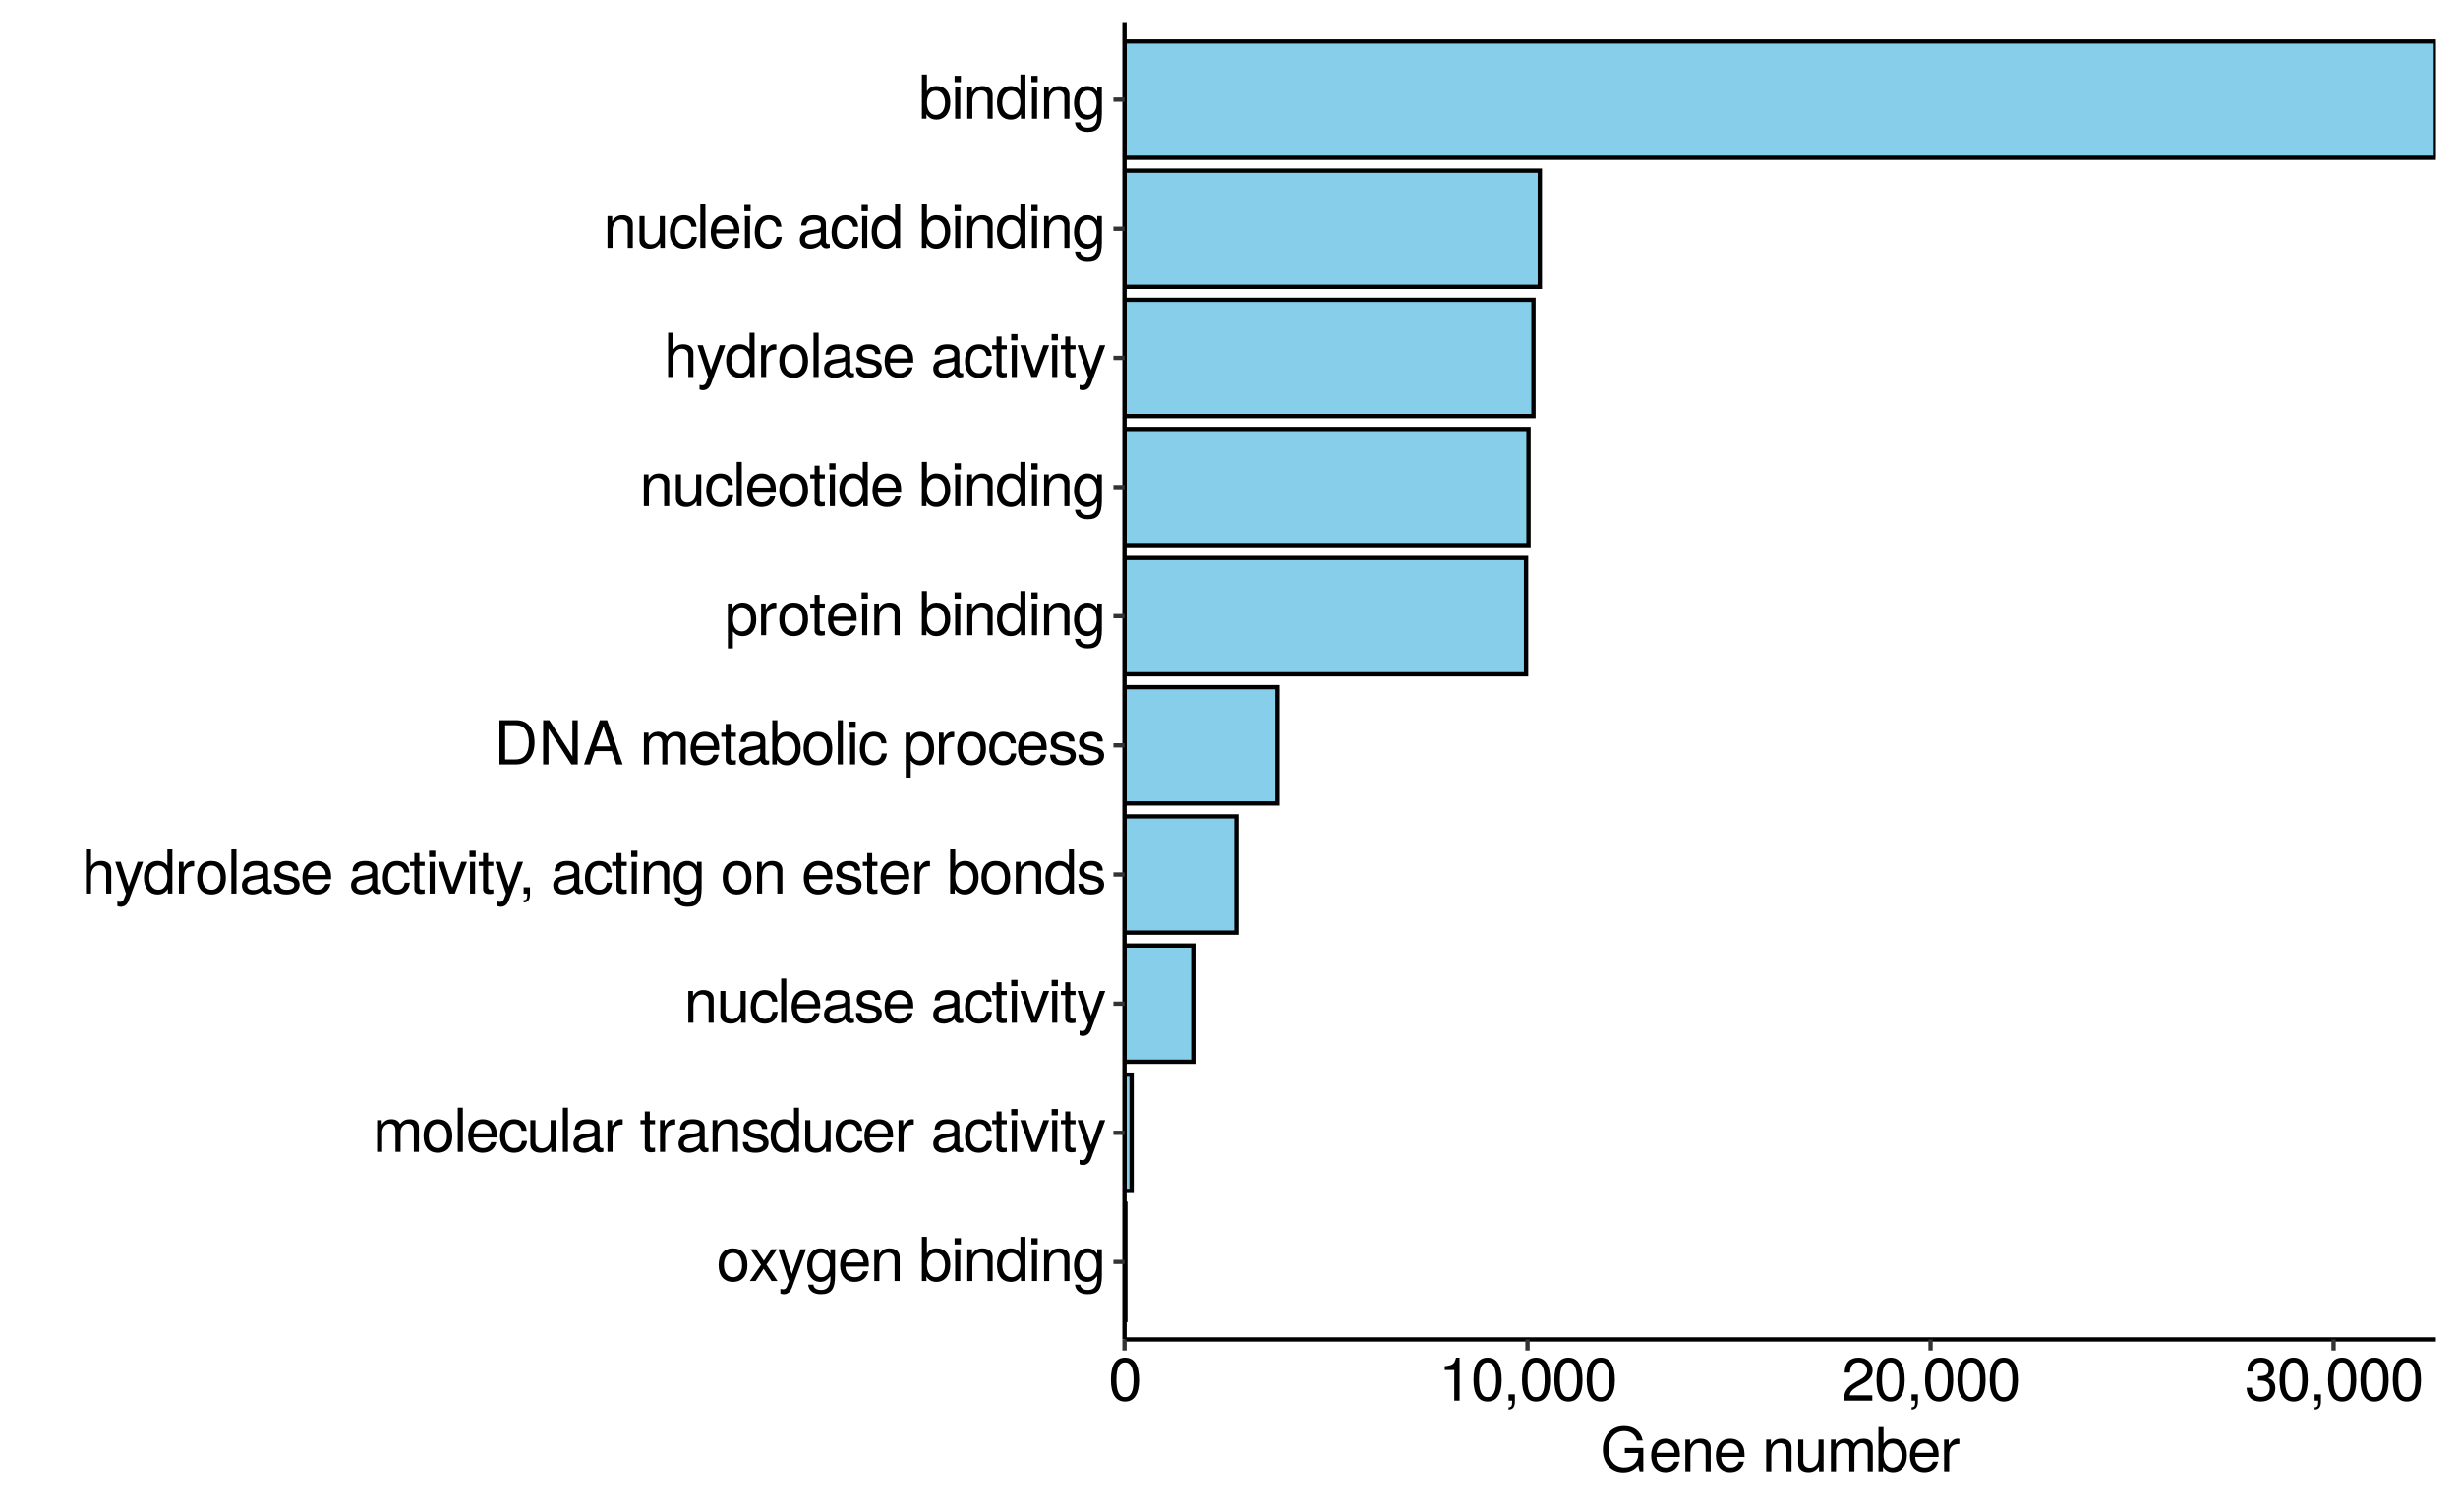 <?xml version="1.0" encoding="UTF-8"?>
<svg xmlns="http://www.w3.org/2000/svg" xmlns:xlink="http://www.w3.org/1999/xlink" width="608pt" height="374pt" viewBox="0 0 608 374" version="1.1">
<defs>
<g>
<symbol overflow="visible" id="glyph0-0">
<path style="stroke:none;" d=""/>
</symbol>
<symbol overflow="visible" id="glyph0-1">
<path style="stroke:none;" d="M 7.656 -3.875 C 7.656 -6.578 6.344 -8.078 4.078 -8.078 C 1.875 -8.078 0.547 -6.562 0.547 -3.938 C 0.547 -1.297 1.859 0.219 4.094 0.219 C 6.297 0.219 7.656 -1.297 7.656 -3.875 Z M 6.344 -3.891 C 6.344 -2.047 5.469 -0.938 4.094 -0.938 C 2.703 -0.938 1.844 -2.031 1.844 -3.938 C 1.844 -5.812 2.703 -6.938 4.094 -6.938 C 5.5 -6.938 6.344 -5.828 6.344 -3.891 Z M 6.344 -3.891 "/>
</symbol>
<symbol overflow="visible" id="glyph0-2">
<path style="stroke:none;" d="M 7.094 0 L 4.375 -4.062 L 7.016 -7.859 L 5.609 -7.859 L 3.719 -5.016 L 1.828 -7.859 L 0.406 -7.859 L 3.031 -4 L 0.25 0 L 1.688 0 L 3.672 -3.016 L 5.641 0 Z M 7.094 0 "/>
</symbol>
<symbol overflow="visible" id="glyph0-3">
<path style="stroke:none;" d="M 7.172 -7.859 L 5.812 -7.859 L 3.641 -1.734 L 1.641 -7.859 L 0.297 -7.859 L 2.953 0.031 L 2.469 1.281 C 2.266 1.828 2.016 2.047 1.469 2.047 C 1.297 2.047 1.078 2.016 0.812 1.953 L 0.812 3.078 C 1.062 3.203 1.312 3.266 1.656 3.266 C 2.531 3.266 3.25 2.781 3.672 1.656 Z M 7.172 -7.859 "/>
</symbol>
<symbol overflow="visible" id="glyph0-4">
<path style="stroke:none;" d="M 7.328 -1.297 L 7.328 -7.859 L 6.188 -7.859 L 6.188 -6.719 C 5.547 -7.656 4.781 -8.078 3.781 -8.078 C 1.781 -8.078 0.438 -6.406 0.438 -3.859 C 0.438 -1.375 1.828 0.219 3.672 0.219 C 4.672 0.219 5.359 -0.188 6.188 -1.188 L 6.188 -0.656 C 6.188 1.422 5.328 2.219 3.875 2.219 C 2.875 2.219 2.109 1.859 1.969 0.906 L 0.688 0.906 C 0.828 2.391 1.984 3.266 3.828 3.266 C 6.281 3.266 7.328 2.172 7.328 -1.297 Z M 6.062 -3.891 C 6.062 -2.016 5.25 -0.938 3.938 -0.938 C 2.562 -0.938 1.734 -2.031 1.734 -3.938 C 1.734 -5.812 2.578 -6.938 3.922 -6.938 C 5.266 -6.938 6.062 -5.797 6.062 -3.891 Z M 6.062 -3.891 "/>
</symbol>
<symbol overflow="visible" id="glyph0-5">
<path style="stroke:none;" d="M 7.688 -3.562 C 7.688 -4.703 7.609 -5.438 7.375 -6.016 C 6.875 -7.312 5.672 -8.078 4.203 -8.078 C 2.016 -8.078 0.594 -6.469 0.594 -3.891 C 0.594 -1.312 1.969 0.219 4.172 0.219 C 5.969 0.219 7.219 -0.797 7.531 -2.391 L 6.266 -2.391 C 5.922 -1.344 5.219 -0.938 4.219 -0.938 C 2.906 -0.938 1.938 -1.766 1.906 -3.562 Z M 6.359 -4.688 C 6.359 -4.688 6.359 -4.625 6.344 -4.594 L 1.938 -4.594 C 2.047 -5.984 2.922 -6.938 4.188 -6.938 C 5.422 -6.938 6.359 -5.906 6.359 -4.688 Z M 6.359 -4.688 "/>
</symbol>
<symbol overflow="visible" id="glyph0-6">
<path style="stroke:none;" d="M 7.312 0 L 7.312 -5.938 C 7.312 -7.25 6.328 -8.078 4.812 -8.078 C 3.641 -8.078 2.891 -7.641 2.203 -6.547 L 2.203 -7.859 L 1.047 -7.859 L 1.047 0 L 2.297 0 L 2.297 -4.328 C 2.297 -5.938 3.172 -6.984 4.438 -6.984 C 5.438 -6.984 6.062 -6.391 6.062 -5.438 L 6.062 0 Z M 7.312 0 "/>
</symbol>
<symbol overflow="visible" id="glyph0-7">
<path style="stroke:none;" d=""/>
</symbol>
<symbol overflow="visible" id="glyph0-8">
<path style="stroke:none;" d="M 7.844 -4.016 C 7.844 -6.562 6.562 -8.078 4.484 -8.078 C 3.406 -8.078 2.641 -7.688 2.062 -6.797 L 2.062 -10.938 L 0.812 -10.938 L 0.812 0 L 1.938 0 L 1.938 -1.125 C 2.531 -0.203 3.328 0.219 4.422 0.219 C 6.5 0.219 7.844 -1.469 7.844 -4.016 Z M 6.547 -3.938 C 6.547 -2.156 5.609 -0.938 4.25 -0.938 C 2.922 -0.938 2.062 -2.141 2.062 -3.938 C 2.062 -5.781 2.922 -6.969 4.25 -6.922 C 5.641 -6.922 6.547 -5.703 6.547 -3.938 Z M 6.547 -3.938 "/>
</symbol>
<symbol overflow="visible" id="glyph0-9">
<path style="stroke:none;" d="M 2.297 0 L 2.297 -7.859 L 1.047 -7.859 L 1.047 0 Z M 2.453 -9.047 L 2.453 -10.609 L 0.906 -10.609 L 0.906 -9.047 Z M 2.453 -9.047 "/>
</symbol>
<symbol overflow="visible" id="glyph0-10">
<path style="stroke:none;" d="M 7.422 0 L 7.422 -10.938 L 6.188 -10.938 L 6.188 -6.875 C 5.656 -7.672 4.812 -8.078 3.766 -8.078 C 1.719 -8.078 0.391 -6.516 0.391 -4 C 0.391 -1.344 1.688 0.219 3.812 0.219 C 4.891 0.219 5.641 -0.188 6.312 -1.156 L 6.312 0 Z M 6.188 -3.906 C 6.188 -2.078 5.312 -0.938 3.984 -0.938 C 2.609 -0.938 1.688 -2.094 1.688 -3.938 C 1.688 -5.766 2.609 -6.922 3.969 -6.922 C 5.328 -6.922 6.188 -5.719 6.188 -3.906 Z M 6.188 -3.906 "/>
</symbol>
<symbol overflow="visible" id="glyph0-11">
<path style="stroke:none;" d="M 11.406 0 L 11.406 -5.891 C 11.406 -7.312 10.625 -8.078 9.156 -8.078 C 8.094 -8.078 7.469 -7.766 6.734 -6.891 C 6.266 -7.719 5.641 -8.078 4.625 -8.078 C 3.562 -8.078 2.875 -7.688 2.203 -6.75 L 2.203 -7.859 L 1.062 -7.859 L 1.062 0 L 2.312 0 L 2.312 -4.938 C 2.312 -6.078 3.141 -6.984 4.156 -6.984 C 5.078 -6.984 5.609 -6.422 5.609 -5.422 L 5.609 0 L 6.859 0 L 6.859 -4.938 C 6.859 -6.078 7.688 -6.984 8.719 -6.984 C 9.625 -6.984 10.156 -6.406 10.156 -5.422 L 10.156 0 Z M 11.406 0 "/>
</symbol>
<symbol overflow="visible" id="glyph0-12">
<path style="stroke:none;" d="M 2.266 0 L 2.266 -10.938 L 1.016 -10.938 L 1.016 0 Z M 2.266 0 "/>
</symbol>
<symbol overflow="visible" id="glyph0-13">
<path style="stroke:none;" d="M 7.156 -2.703 L 5.891 -2.703 C 5.688 -1.438 5.047 -0.938 3.969 -0.938 C 2.594 -0.938 1.766 -2 1.766 -3.859 C 1.766 -5.812 2.578 -6.938 3.938 -6.938 C 5 -6.938 5.656 -6.312 5.812 -5.219 L 7.062 -5.219 C 6.922 -7.141 5.719 -8.078 3.953 -8.078 C 1.844 -8.078 0.469 -6.469 0.469 -3.859 C 0.469 -1.312 1.812 0.219 3.938 0.219 C 5.812 0.219 7 -0.906 7.156 -2.703 Z M 7.156 -2.703 "/>
</symbol>
<symbol overflow="visible" id="glyph0-14">
<path style="stroke:none;" d="M 7.234 0 L 7.234 -7.859 L 5.984 -7.859 L 5.984 -3.531 C 5.984 -1.922 5.141 -0.875 3.844 -0.875 C 2.844 -0.875 2.219 -1.469 2.219 -2.422 L 2.219 -7.859 L 0.969 -7.859 L 0.969 -1.922 C 0.969 -0.609 1.953 0.219 3.484 0.219 C 4.641 0.219 5.375 -0.188 6.109 -1.219 L 6.109 0 Z M 7.234 0 "/>
</symbol>
<symbol overflow="visible" id="glyph0-15">
<path style="stroke:none;" d="M 8.031 -0.031 L 8.031 -0.969 C 7.891 -0.938 7.828 -0.938 7.75 -0.938 C 7.312 -0.938 7.078 -1.172 7.078 -1.562 L 7.078 -5.938 C 7.078 -7.328 6.062 -8.078 4.125 -8.078 C 2.219 -8.078 1.047 -7.344 0.969 -5.531 L 2.234 -5.531 C 2.344 -6.5 2.906 -6.938 4.078 -6.938 C 5.203 -6.938 5.828 -6.516 5.828 -5.766 L 5.828 -5.438 C 5.828 -4.906 5.516 -4.688 4.531 -4.562 C 2.766 -4.328 2.484 -4.281 2.016 -4.078 C 1.094 -3.703 0.625 -3 0.625 -2.047 C 0.625 -0.609 1.625 0.219 3.203 0.219 C 4.219 0.219 5.188 -0.188 5.875 -0.938 C 6.016 -0.328 6.562 0.109 7.172 0.109 C 7.422 0.109 7.625 0.078 8.031 -0.031 Z M 5.828 -2.719 C 5.828 -1.594 4.688 -0.875 3.484 -0.875 C 2.5 -0.875 1.938 -1.219 1.938 -2.062 C 1.938 -2.891 2.484 -3.25 3.828 -3.453 C 5.141 -3.625 5.422 -3.688 5.828 -3.891 Z M 5.828 -2.719 "/>
</symbol>
<symbol overflow="visible" id="glyph0-16">
<path style="stroke:none;" d="M 4.812 -6.766 L 4.812 -8.047 C 4.609 -8.062 4.5 -8.078 4.328 -8.078 C 3.531 -8.078 2.906 -7.609 2.188 -6.438 L 2.188 -7.859 L 1.047 -7.859 L 1.047 0 L 2.297 0 L 2.297 -4.078 C 2.297 -5.844 2.875 -6.734 4.812 -6.766 Z M 4.812 -6.766 "/>
</symbol>
<symbol overflow="visible" id="glyph0-17">
<path style="stroke:none;" d="M 3.812 0 L 3.812 -1.047 C 3.641 -1 3.453 -0.984 3.203 -0.984 C 2.672 -0.984 2.516 -1.141 2.516 -1.688 L 2.516 -6.844 L 3.812 -6.844 L 3.812 -7.859 L 2.516 -7.859 L 2.516 -10.016 L 1.281 -10.016 L 1.281 -7.859 L 0.203 -7.859 L 0.203 -6.844 L 1.281 -6.844 L 1.281 -1.141 C 1.281 -0.344 1.812 0.109 2.797 0.109 C 3.094 0.109 3.391 0.078 3.812 0 Z M 3.812 0 "/>
</symbol>
<symbol overflow="visible" id="glyph0-18">
<path style="stroke:none;" d="M 6.891 -2.203 C 6.891 -3.375 6.219 -3.953 4.672 -4.328 L 3.469 -4.625 C 2.438 -4.859 2.016 -5.188 2.016 -5.75 C 2.016 -6.469 2.656 -6.938 3.672 -6.938 C 4.688 -6.938 5.219 -6.5 5.25 -5.672 L 6.562 -5.672 C 6.562 -7.219 5.531 -8.078 3.719 -8.078 C 1.891 -8.078 0.703 -7.141 0.703 -5.688 C 0.703 -4.453 1.328 -3.875 3.188 -3.422 L 4.359 -3.141 C 5.234 -2.922 5.578 -2.672 5.578 -2.094 C 5.578 -1.359 4.844 -0.938 3.75 -0.938 C 2.625 -0.938 2 -1.203 1.828 -2.406 L 0.516 -2.406 C 0.562 -0.578 1.594 0.219 3.641 0.219 C 5.625 0.219 6.891 -0.688 6.891 -2.203 Z M 6.891 -2.203 "/>
</symbol>
<symbol overflow="visible" id="glyph0-19">
<path style="stroke:none;" d="M 7.297 -7.859 L 5.875 -7.859 L 3.656 -1.484 L 1.562 -7.859 L 0.156 -7.859 L 2.906 0 L 4.281 0 Z M 7.297 -7.859 "/>
</symbol>
<symbol overflow="visible" id="glyph0-20">
<path style="stroke:none;" d="M 7.297 0 L 7.297 -5.938 C 7.297 -7.266 6.344 -8.078 4.812 -8.078 C 3.703 -8.078 3.031 -7.734 2.297 -6.781 L 2.297 -10.938 L 1.047 -10.938 L 1.047 0 L 2.297 0 L 2.297 -4.328 C 2.297 -5.938 3.141 -6.984 4.422 -6.984 C 5.312 -6.984 6.047 -6.484 6.047 -5.438 L 6.047 0 Z M 7.297 0 "/>
</symbol>
<symbol overflow="visible" id="glyph0-21">
<path style="stroke:none;" d="M 2.875 0.234 L 2.875 -1.562 L 1.312 -1.562 L 1.312 0 L 2.203 0 L 2.203 0.266 C 2.203 1.312 2.016 1.609 1.312 1.641 L 1.312 2.203 C 2.359 2.203 2.875 1.531 2.875 0.234 Z M 2.875 0.234 "/>
</symbol>
<symbol overflow="visible" id="glyph0-22">
<path style="stroke:none;" d="M 10 -5.469 C 10 -8.859 8.328 -10.938 5.547 -10.938 L 1.328 -10.938 L 1.328 0 L 5.547 0 C 8.312 0 10 -2.062 10 -5.469 Z M 8.609 -5.453 C 8.609 -2.703 7.469 -1.234 5.312 -1.234 L 2.734 -1.234 L 2.734 -9.703 L 5.312 -9.703 C 7.469 -9.703 8.609 -8.25 8.609 -5.453 Z M 8.609 -5.453 "/>
</symbol>
<symbol overflow="visible" id="glyph0-23">
<path style="stroke:none;" d="M 9.688 0 L 9.688 -10.938 L 8.375 -10.938 L 8.375 -2 L 2.656 -10.938 L 1.141 -10.938 L 1.141 0 L 2.453 0 L 2.453 -8.859 L 8.109 0 Z M 9.688 0 "/>
</symbol>
<symbol overflow="visible" id="glyph0-24">
<path style="stroke:none;" d="M 9.797 0 L 5.953 -10.938 L 4.156 -10.938 L 0.25 0 L 1.734 0 L 2.891 -3.281 L 7.109 -3.281 L 8.234 0 Z M 6.719 -4.453 L 3.234 -4.453 L 5.047 -9.438 Z M 6.719 -4.453 "/>
</symbol>
<symbol overflow="visible" id="glyph0-25">
<path style="stroke:none;" d="M 7.844 -3.859 C 7.844 -6.5 6.562 -8.078 4.469 -8.078 C 3.406 -8.078 2.547 -7.609 1.969 -6.672 L 1.969 -7.859 L 0.828 -7.859 L 0.828 3.266 L 2.062 3.266 L 2.062 -0.938 C 2.734 -0.141 3.469 0.219 4.484 0.219 C 6.516 0.219 7.844 -1.344 7.844 -3.859 Z M 6.547 -3.891 C 6.547 -2.094 5.625 -0.938 4.266 -0.938 C 2.938 -0.938 2.062 -2.031 2.062 -3.875 C 2.062 -5.719 2.938 -6.922 4.266 -6.922 C 5.641 -6.922 6.547 -5.766 6.547 -3.891 Z M 6.547 -3.891 "/>
</symbol>
<symbol overflow="visible" id="glyph0-26">
<path style="stroke:none;" d="M 7.609 -5.109 C 7.609 -8.812 6.438 -10.641 4.125 -10.641 C 1.828 -10.641 0.641 -8.781 0.641 -5.203 C 0.641 -1.625 1.844 0.219 4.125 0.219 C 6.375 0.219 7.609 -1.625 7.609 -5.109 Z M 6.25 -5.234 C 6.25 -2.219 5.562 -0.875 4.094 -0.875 C 2.703 -0.875 2 -2.281 2 -5.188 C 2 -8.094 2.703 -9.469 4.125 -9.469 C 5.547 -9.469 6.25 -8.078 6.25 -5.234 Z M 6.25 -5.234 "/>
</symbol>
<symbol overflow="visible" id="glyph0-27">
<path style="stroke:none;" d="M 5.203 0 L 5.203 -10.641 L 4.328 -10.641 C 3.875 -9 3.562 -8.781 1.531 -8.516 L 1.531 -7.578 L 3.891 -7.578 L 3.891 0 Z M 5.203 0 "/>
</symbol>
<symbol overflow="visible" id="glyph0-28">
<path style="stroke:none;" d="M 7.672 -7.516 C 7.672 -9.312 6.266 -10.641 4.266 -10.641 C 2.078 -10.641 0.828 -9.531 0.75 -6.938 L 2.062 -6.938 C 2.172 -8.734 2.906 -9.484 4.219 -9.484 C 5.422 -9.484 6.312 -8.625 6.312 -7.484 C 6.312 -6.641 5.812 -5.922 4.875 -5.391 L 3.5 -4.609 C 1.281 -3.344 0.625 -2.344 0.516 0 L 7.594 0 L 7.594 -1.312 L 2 -1.312 C 2.125 -2.172 2.609 -2.734 3.922 -3.5 L 5.422 -4.312 C 6.906 -5.094 7.672 -6.203 7.672 -7.516 Z M 7.672 -7.516 "/>
</symbol>
<symbol overflow="visible" id="glyph0-29">
<path style="stroke:none;" d="M 7.594 -3.094 C 7.594 -4.375 7.062 -5.125 5.797 -5.562 C 6.781 -5.953 7.281 -6.641 7.281 -7.703 C 7.281 -9.547 6.062 -10.641 4.031 -10.641 C 1.891 -10.641 0.75 -9.469 0.703 -7.203 L 2.031 -7.203 C 2.062 -8.781 2.703 -9.484 4.047 -9.484 C 5.219 -9.484 5.922 -8.797 5.922 -7.672 C 5.922 -6.531 5.438 -6.062 3.312 -6.062 L 3.312 -4.953 L 4.031 -4.953 C 5.484 -4.953 6.234 -4.266 6.234 -3.078 C 6.234 -1.734 5.422 -0.938 4.031 -0.938 C 2.594 -0.938 1.891 -1.672 1.797 -3.203 L 0.484 -3.203 C 0.641 -0.844 1.812 0.219 3.984 0.219 C 6.188 0.219 7.594 -1.078 7.594 -3.094 Z M 7.594 -3.094 "/>
</symbol>
<symbol overflow="visible" id="glyph0-30">
<path style="stroke:none;" d="M 10.641 0 L 10.641 -5.781 L 6.078 -5.781 L 6.078 -4.547 L 9.406 -4.547 L 9.406 -4.25 C 9.406 -2.297 7.969 -0.953 5.969 -0.953 C 3.5 -0.953 2.062 -2.766 2.062 -5.438 C 2.062 -8.109 3.578 -9.969 5.891 -9.969 C 7.562 -9.969 8.766 -9.031 9.062 -7.625 L 10.484 -7.625 C 10.094 -9.844 8.422 -11.203 5.906 -11.203 C 2.562 -11.203 0.656 -8.625 0.656 -5.359 C 0.656 -2 2.719 0.266 5.672 0.266 C 7.156 0.266 8.344 -0.25 9.406 -1.438 L 9.75 0 Z M 10.641 0 "/>
</symbol>
</g>
<clipPath id="clip1">
  <path d="M 278.152 42 L 381 42 L 381 71 L 278.152 71 Z M 278.152 42 "/>
</clipPath>
<clipPath id="clip2">
  <path d="M 278.152 41 L 382 41 L 382 72 L 278.152 72 Z M 278.152 41 "/>
</clipPath>
<clipPath id="clip3">
  <path d="M 278.152 170 L 316 170 L 316 199 L 278.152 199 Z M 278.152 170 "/>
</clipPath>
<clipPath id="clip4">
  <path d="M 278.152 169 L 317 169 L 317 200 L 278.152 200 Z M 278.152 169 "/>
</clipPath>
<clipPath id="clip5">
  <path d="M 278.152 74 L 380 74 L 380 103 L 278.152 103 Z M 278.152 74 "/>
</clipPath>
<clipPath id="clip6">
  <path d="M 278.152 73 L 381 73 L 381 104 L 278.152 104 Z M 278.152 73 "/>
</clipPath>
<clipPath id="clip7">
  <path d="M 278.152 233 L 296 233 L 296 263 L 278.152 263 Z M 278.152 233 "/>
</clipPath>
<clipPath id="clip8">
  <path d="M 278.152 233 L 296 233 L 296 264 L 278.152 264 Z M 278.152 233 "/>
</clipPath>
<clipPath id="clip9">
  <path d="M 278.152 106 L 379 106 L 379 135 L 278.152 135 Z M 278.152 106 "/>
</clipPath>
<clipPath id="clip10">
  <path d="M 278.152 105 L 379 105 L 379 136 L 278.152 136 Z M 278.152 105 "/>
</clipPath>
<clipPath id="clip11">
  <path d="M 278.152 10 L 602.523 10 L 602.523 40 L 278.152 40 Z M 278.152 10 "/>
</clipPath>
<clipPath id="clip12">
  <path d="M 278.152 9 L 602.523 9 L 602.523 40 L 278.152 40 Z M 278.152 9 "/>
</clipPath>
<clipPath id="clip13">
  <path d="M 278.152 138 L 378 138 L 378 167 L 278.152 167 Z M 278.152 138 "/>
</clipPath>
<clipPath id="clip14">
  <path d="M 278.152 137 L 379 137 L 379 168 L 278.152 168 Z M 278.152 137 "/>
</clipPath>
<clipPath id="clip15">
  <path d="M 278.152 201 L 306 201 L 306 231 L 278.152 231 Z M 278.152 201 "/>
</clipPath>
<clipPath id="clip16">
  <path d="M 278.152 201 L 307 201 L 307 232 L 278.152 232 Z M 278.152 201 "/>
</clipPath>
<clipPath id="clip17">
  <path d="M 278.152 297 L 279 297 L 279 327 L 278.152 327 Z M 278.152 297 "/>
</clipPath>
<clipPath id="clip18">
  <path d="M 278.152 297 L 280 297 L 280 328 L 278.152 328 Z M 278.152 297 "/>
</clipPath>
<clipPath id="clip19">
  <path d="M 278.152 265 L 280 265 L 280 295 L 278.152 295 Z M 278.152 265 "/>
</clipPath>
<clipPath id="clip20">
  <path d="M 278.152 265 L 281 265 L 281 296 L 278.152 296 Z M 278.152 265 "/>
</clipPath>
</defs>
<g id="surface369">
<rect x="0" y="0" width="608" height="374" style="fill:rgb(100%,100%,100%);fill-opacity:1;stroke:none;"/>
<rect x="0" y="0" width="608" height="374" style="fill:rgb(100%,100%,100%);fill-opacity:1;stroke:none;"/>
<path style="fill:none;stroke-width:1.067;stroke-linecap:round;stroke-linejoin:round;stroke:rgb(100%,100%,100%);stroke-opacity:1;stroke-miterlimit:10;" d="M 0 374 L 608 374 L 608 0 L 0 0 Z M 0 374 "/>
<g clip-path="url(#clip1)" clip-rule="nonzero">
<path style=" stroke:none;fill-rule:nonzero;fill:rgb(52.941%,80.784%,92.157%);fill-opacity:1;" d="M 278.152 70.973 L 380.891 70.973 L 380.891 42.219 L 278.152 42.219 Z M 278.152 70.973 "/>
</g>
<g clip-path="url(#clip2)" clip-rule="nonzero">
<path style="fill:none;stroke-width:1.067;stroke-linecap:square;stroke-linejoin:miter;stroke:rgb(0%,0%,0%);stroke-opacity:1;stroke-miterlimit:10;" d="M 278.152 70.973 L 380.891 70.973 L 380.891 42.219 L 278.152 42.219 Z M 278.152 70.973 "/>
</g>
<g clip-path="url(#clip3)" clip-rule="nonzero">
<path style=" stroke:none;fill-rule:nonzero;fill:rgb(52.941%,80.784%,92.157%);fill-opacity:1;" d="M 278.152 198.766 L 315.996 198.766 L 315.996 170.012 L 278.152 170.012 Z M 278.152 198.766 "/>
</g>
<g clip-path="url(#clip4)" clip-rule="nonzero">
<path style="fill:none;stroke-width:1.067;stroke-linecap:square;stroke-linejoin:miter;stroke:rgb(0%,0%,0%);stroke-opacity:1;stroke-miterlimit:10;" d="M 278.152 198.766 L 315.996 198.766 L 315.996 170.012 L 278.152 170.012 Z M 278.152 198.766 "/>
</g>
<g clip-path="url(#clip5)" clip-rule="nonzero">
<path style=" stroke:none;fill-rule:nonzero;fill:rgb(52.941%,80.784%,92.157%);fill-opacity:1;" d="M 278.152 102.922 L 379.316 102.922 L 379.316 74.168 L 278.152 74.168 Z M 278.152 102.922 "/>
</g>
<g clip-path="url(#clip6)" clip-rule="nonzero">
<path style="fill:none;stroke-width:1.067;stroke-linecap:square;stroke-linejoin:miter;stroke:rgb(0%,0%,0%);stroke-opacity:1;stroke-miterlimit:10;" d="M 278.152 102.922 L 379.316 102.922 L 379.316 74.168 L 278.152 74.168 Z M 278.152 102.922 "/>
</g>
<g clip-path="url(#clip7)" clip-rule="nonzero">
<path style=" stroke:none;fill-rule:nonzero;fill:rgb(52.941%,80.784%,92.157%);fill-opacity:1;" d="M 278.152 262.66 L 295.188 262.66 L 295.188 233.906 L 278.152 233.906 Z M 278.152 262.66 "/>
</g>
<g clip-path="url(#clip8)" clip-rule="nonzero">
<path style="fill:none;stroke-width:1.067;stroke-linecap:square;stroke-linejoin:miter;stroke:rgb(0%,0%,0%);stroke-opacity:1;stroke-miterlimit:10;" d="M 278.152 262.66 L 295.188 262.66 L 295.188 233.906 L 278.152 233.906 Z M 278.152 262.66 "/>
</g>
<g clip-path="url(#clip9)" clip-rule="nonzero">
<path style=" stroke:none;fill-rule:nonzero;fill:rgb(52.941%,80.784%,92.157%);fill-opacity:1;" d="M 278.152 134.867 L 378.09 134.867 L 378.09 106.113 L 278.152 106.113 Z M 278.152 134.867 "/>
</g>
<g clip-path="url(#clip10)" clip-rule="nonzero">
<path style="fill:none;stroke-width:1.067;stroke-linecap:square;stroke-linejoin:miter;stroke:rgb(0%,0%,0%);stroke-opacity:1;stroke-miterlimit:10;" d="M 278.152 134.867 L 378.09 134.867 L 378.09 106.113 L 278.152 106.113 Z M 278.152 134.867 "/>
</g>
<g clip-path="url(#clip11)" clip-rule="nonzero">
<path style=" stroke:none;fill-rule:nonzero;fill:rgb(52.941%,80.784%,92.157%);fill-opacity:1;" d="M 278.152 39.023 L 602.523 39.023 L 602.523 10.27 L 278.152 10.27 Z M 278.152 39.023 "/>
</g>
<g clip-path="url(#clip12)" clip-rule="nonzero">
<path style="fill:none;stroke-width:1.067;stroke-linecap:square;stroke-linejoin:miter;stroke:rgb(0%,0%,0%);stroke-opacity:1;stroke-miterlimit:10;" d="M 278.152 39.023 L 602.523 39.023 L 602.523 10.27 L 278.152 10.27 Z M 278.152 39.023 "/>
</g>
<g clip-path="url(#clip13)" clip-rule="nonzero">
<path style=" stroke:none;fill-rule:nonzero;fill:rgb(52.941%,80.784%,92.157%);fill-opacity:1;" d="M 278.152 166.816 L 377.484 166.816 L 377.484 138.062 L 278.152 138.062 Z M 278.152 166.816 "/>
</g>
<g clip-path="url(#clip14)" clip-rule="nonzero">
<path style="fill:none;stroke-width:1.067;stroke-linecap:square;stroke-linejoin:miter;stroke:rgb(0%,0%,0%);stroke-opacity:1;stroke-miterlimit:10;" d="M 278.152 166.816 L 377.484 166.816 L 377.484 138.062 L 278.152 138.062 Z M 278.152 166.816 "/>
</g>
<g clip-path="url(#clip15)" clip-rule="nonzero">
<path style=" stroke:none;fill-rule:nonzero;fill:rgb(52.941%,80.784%,92.157%);fill-opacity:1;" d="M 278.152 230.715 L 305.848 230.715 L 305.848 201.961 L 278.152 201.961 Z M 278.152 230.715 "/>
</g>
<g clip-path="url(#clip16)" clip-rule="nonzero">
<path style="fill:none;stroke-width:1.067;stroke-linecap:square;stroke-linejoin:miter;stroke:rgb(0%,0%,0%);stroke-opacity:1;stroke-miterlimit:10;" d="M 278.152 230.715 L 305.848 230.715 L 305.848 201.961 L 278.152 201.961 Z M 278.152 230.715 "/>
</g>
<g clip-path="url(#clip17)" clip-rule="nonzero">
<path style=" stroke:none;fill-rule:nonzero;fill:rgb(52.941%,80.784%,92.157%);fill-opacity:1;" d="M 278.152 326.559 L 278.363 326.559 L 278.363 297.805 L 278.152 297.805 Z M 278.152 326.559 "/>
</g>
<g clip-path="url(#clip18)" clip-rule="nonzero">
<path style="fill:none;stroke-width:1.067;stroke-linecap:square;stroke-linejoin:miter;stroke:rgb(0%,0%,0%);stroke-opacity:1;stroke-miterlimit:10;" d="M 278.152 326.559 L 278.363 326.559 L 278.363 297.805 L 278.152 297.805 Z M 278.152 326.559 "/>
</g>
<g clip-path="url(#clip19)" clip-rule="nonzero">
<path style=" stroke:none;fill-rule:nonzero;fill:rgb(52.941%,80.784%,92.157%);fill-opacity:1;" d="M 278.152 294.609 L 279.906 294.609 L 279.906 265.855 L 278.152 265.855 Z M 278.152 294.609 "/>
</g>
<g clip-path="url(#clip20)" clip-rule="nonzero">
<path style="fill:none;stroke-width:1.067;stroke-linecap:square;stroke-linejoin:miter;stroke:rgb(0%,0%,0%);stroke-opacity:1;stroke-miterlimit:10;" d="M 278.152 294.609 L 279.906 294.609 L 279.906 265.855 L 278.152 265.855 Z M 278.152 294.609 "/>
</g>
<path style="fill:none;stroke-width:1.067;stroke-linecap:butt;stroke-linejoin:round;stroke:rgb(0%,0%,0%);stroke-opacity:1;stroke-miterlimit:10;" d="M 278.152 331.348 L 278.152 5.48 "/>
<g style="fill:rgb(0%,0%,0%);fill-opacity:1;">
  <use xlink:href="#glyph0-1" x="177.219" y="316.899"/>
  <use xlink:href="#glyph0-2" x="185.219" y="316.899"/>
  <use xlink:href="#glyph0-3" x="192.219" y="316.899"/>
  <use xlink:href="#glyph0-4" x="199.219" y="316.899"/>
  <use xlink:href="#glyph0-5" x="207.219" y="316.899"/>
  <use xlink:href="#glyph0-6" x="215.219" y="316.899"/>
  <use xlink:href="#glyph0-7" x="223.219" y="316.899"/>
  <use xlink:href="#glyph0-8" x="227.219" y="316.899"/>
  <use xlink:href="#glyph0-9" x="235.219" y="316.899"/>
  <use xlink:href="#glyph0-6" x="238.219" y="316.899"/>
  <use xlink:href="#glyph0-10" x="246.219" y="316.899"/>
  <use xlink:href="#glyph0-9" x="254.219" y="316.899"/>
  <use xlink:href="#glyph0-6" x="257.219" y="316.899"/>
  <use xlink:href="#glyph0-4" x="265.219" y="316.899"/>
</g>
<g style="fill:rgb(0%,0%,0%);fill-opacity:1;">
  <use xlink:href="#glyph0-11" x="92.219" y="284.954"/>
  <use xlink:href="#glyph0-1" x="104.219" y="284.954"/>
  <use xlink:href="#glyph0-12" x="112.219" y="284.954"/>
  <use xlink:href="#glyph0-5" x="115.219" y="284.954"/>
  <use xlink:href="#glyph0-13" x="123.219" y="284.954"/>
  <use xlink:href="#glyph0-14" x="130.219" y="284.954"/>
  <use xlink:href="#glyph0-12" x="138.219" y="284.954"/>
  <use xlink:href="#glyph0-15" x="141.219" y="284.954"/>
  <use xlink:href="#glyph0-16" x="149.219" y="284.954"/>
  <use xlink:href="#glyph0-7" x="154.219" y="284.954"/>
  <use xlink:href="#glyph0-17" x="158.219" y="284.954"/>
  <use xlink:href="#glyph0-16" x="162.219" y="284.954"/>
  <use xlink:href="#glyph0-15" x="167.219" y="284.954"/>
  <use xlink:href="#glyph0-6" x="175.219" y="284.954"/>
  <use xlink:href="#glyph0-18" x="183.219" y="284.954"/>
  <use xlink:href="#glyph0-10" x="190.219" y="284.954"/>
  <use xlink:href="#glyph0-14" x="198.219" y="284.954"/>
  <use xlink:href="#glyph0-13" x="206.219" y="284.954"/>
  <use xlink:href="#glyph0-5" x="213.219" y="284.954"/>
  <use xlink:href="#glyph0-16" x="221.219" y="284.954"/>
  <use xlink:href="#glyph0-7" x="226.219" y="284.954"/>
  <use xlink:href="#glyph0-15" x="230.219" y="284.954"/>
  <use xlink:href="#glyph0-13" x="238.219" y="284.954"/>
  <use xlink:href="#glyph0-17" x="245.219" y="284.954"/>
  <use xlink:href="#glyph0-9" x="249.219" y="284.954"/>
  <use xlink:href="#glyph0-19" x="252.219" y="284.954"/>
  <use xlink:href="#glyph0-9" x="259.219" y="284.954"/>
  <use xlink:href="#glyph0-17" x="262.219" y="284.954"/>
  <use xlink:href="#glyph0-3" x="266.219" y="284.954"/>
</g>
<g style="fill:rgb(0%,0%,0%);fill-opacity:1;">
  <use xlink:href="#glyph0-6" x="169.219" y="253.005"/>
  <use xlink:href="#glyph0-14" x="177.219" y="253.005"/>
  <use xlink:href="#glyph0-13" x="185.219" y="253.005"/>
  <use xlink:href="#glyph0-12" x="192.219" y="253.005"/>
  <use xlink:href="#glyph0-5" x="195.219" y="253.005"/>
  <use xlink:href="#glyph0-15" x="203.219" y="253.005"/>
  <use xlink:href="#glyph0-18" x="211.219" y="253.005"/>
  <use xlink:href="#glyph0-5" x="218.219" y="253.005"/>
  <use xlink:href="#glyph0-7" x="226.219" y="253.005"/>
  <use xlink:href="#glyph0-15" x="230.219" y="253.005"/>
  <use xlink:href="#glyph0-13" x="238.219" y="253.005"/>
  <use xlink:href="#glyph0-17" x="245.219" y="253.005"/>
  <use xlink:href="#glyph0-9" x="249.219" y="253.005"/>
  <use xlink:href="#glyph0-19" x="252.219" y="253.005"/>
  <use xlink:href="#glyph0-9" x="259.219" y="253.005"/>
  <use xlink:href="#glyph0-17" x="262.219" y="253.005"/>
  <use xlink:href="#glyph0-3" x="266.219" y="253.005"/>
</g>
<g style="fill:rgb(0%,0%,0%);fill-opacity:1;">
  <use xlink:href="#glyph0-20" x="20.219" y="221.056"/>
  <use xlink:href="#glyph0-3" x="28.219" y="221.056"/>
  <use xlink:href="#glyph0-10" x="35.219" y="221.056"/>
  <use xlink:href="#glyph0-16" x="43.219" y="221.056"/>
  <use xlink:href="#glyph0-1" x="48.219" y="221.056"/>
  <use xlink:href="#glyph0-12" x="56.219" y="221.056"/>
  <use xlink:href="#glyph0-15" x="59.219" y="221.056"/>
  <use xlink:href="#glyph0-18" x="67.219" y="221.056"/>
  <use xlink:href="#glyph0-5" x="74.219" y="221.056"/>
  <use xlink:href="#glyph0-7" x="82.219" y="221.056"/>
  <use xlink:href="#glyph0-15" x="86.219" y="221.056"/>
  <use xlink:href="#glyph0-13" x="94.219" y="221.056"/>
  <use xlink:href="#glyph0-17" x="101.219" y="221.056"/>
  <use xlink:href="#glyph0-9" x="105.219" y="221.056"/>
  <use xlink:href="#glyph0-19" x="108.219" y="221.056"/>
  <use xlink:href="#glyph0-9" x="115.219" y="221.056"/>
  <use xlink:href="#glyph0-17" x="118.219" y="221.056"/>
  <use xlink:href="#glyph0-3" x="122.219" y="221.056"/>
  <use xlink:href="#glyph0-21" x="128.219" y="221.056"/>
  <use xlink:href="#glyph0-7" x="132.219" y="221.056"/>
  <use xlink:href="#glyph0-15" x="136.219" y="221.056"/>
  <use xlink:href="#glyph0-13" x="144.219" y="221.056"/>
  <use xlink:href="#glyph0-17" x="151.219" y="221.056"/>
  <use xlink:href="#glyph0-9" x="155.219" y="221.056"/>
  <use xlink:href="#glyph0-6" x="158.219" y="221.056"/>
  <use xlink:href="#glyph0-4" x="166.219" y="221.056"/>
  <use xlink:href="#glyph0-7" x="174.219" y="221.056"/>
  <use xlink:href="#glyph0-1" x="178.219" y="221.056"/>
  <use xlink:href="#glyph0-6" x="186.219" y="221.056"/>
  <use xlink:href="#glyph0-7" x="194.219" y="221.056"/>
  <use xlink:href="#glyph0-5" x="198.219" y="221.056"/>
  <use xlink:href="#glyph0-18" x="206.219" y="221.056"/>
  <use xlink:href="#glyph0-17" x="213.219" y="221.056"/>
  <use xlink:href="#glyph0-5" x="217.219" y="221.056"/>
  <use xlink:href="#glyph0-16" x="225.219" y="221.056"/>
  <use xlink:href="#glyph0-7" x="230.219" y="221.056"/>
  <use xlink:href="#glyph0-8" x="234.219" y="221.056"/>
  <use xlink:href="#glyph0-1" x="242.219" y="221.056"/>
  <use xlink:href="#glyph0-6" x="250.219" y="221.056"/>
  <use xlink:href="#glyph0-10" x="258.219" y="221.056"/>
  <use xlink:href="#glyph0-18" x="266.219" y="221.056"/>
</g>
<g style="fill:rgb(0%,0%,0%);fill-opacity:1;">
  <use xlink:href="#glyph0-22" x="122.219" y="189.106"/>
  <use xlink:href="#glyph0-23" x="133.219" y="189.106"/>
  <use xlink:href="#glyph0-24" x="144.219" y="189.106"/>
  <use xlink:href="#glyph0-7" x="154.219" y="189.106"/>
  <use xlink:href="#glyph0-11" x="158.219" y="189.106"/>
  <use xlink:href="#glyph0-5" x="170.219" y="189.106"/>
  <use xlink:href="#glyph0-17" x="178.219" y="189.106"/>
  <use xlink:href="#glyph0-15" x="182.219" y="189.106"/>
  <use xlink:href="#glyph0-8" x="190.219" y="189.106"/>
  <use xlink:href="#glyph0-1" x="198.219" y="189.106"/>
  <use xlink:href="#glyph0-12" x="206.219" y="189.106"/>
  <use xlink:href="#glyph0-9" x="209.219" y="189.106"/>
  <use xlink:href="#glyph0-13" x="212.219" y="189.106"/>
  <use xlink:href="#glyph0-7" x="219.219" y="189.106"/>
  <use xlink:href="#glyph0-25" x="223.219" y="189.106"/>
  <use xlink:href="#glyph0-16" x="231.219" y="189.106"/>
  <use xlink:href="#glyph0-1" x="236.219" y="189.106"/>
  <use xlink:href="#glyph0-13" x="244.219" y="189.106"/>
  <use xlink:href="#glyph0-5" x="251.219" y="189.106"/>
  <use xlink:href="#glyph0-18" x="259.219" y="189.106"/>
  <use xlink:href="#glyph0-18" x="266.219" y="189.106"/>
</g>
<g style="fill:rgb(0%,0%,0%);fill-opacity:1;">
  <use xlink:href="#glyph0-25" x="179.219" y="157.161"/>
  <use xlink:href="#glyph0-16" x="187.219" y="157.161"/>
  <use xlink:href="#glyph0-1" x="192.219" y="157.161"/>
  <use xlink:href="#glyph0-17" x="200.219" y="157.161"/>
  <use xlink:href="#glyph0-5" x="204.219" y="157.161"/>
  <use xlink:href="#glyph0-9" x="212.219" y="157.161"/>
  <use xlink:href="#glyph0-6" x="215.219" y="157.161"/>
  <use xlink:href="#glyph0-7" x="223.219" y="157.161"/>
  <use xlink:href="#glyph0-8" x="227.219" y="157.161"/>
  <use xlink:href="#glyph0-9" x="235.219" y="157.161"/>
  <use xlink:href="#glyph0-6" x="238.219" y="157.161"/>
  <use xlink:href="#glyph0-10" x="246.219" y="157.161"/>
  <use xlink:href="#glyph0-9" x="254.219" y="157.161"/>
  <use xlink:href="#glyph0-6" x="257.219" y="157.161"/>
  <use xlink:href="#glyph0-4" x="265.219" y="157.161"/>
</g>
<g style="fill:rgb(0%,0%,0%);fill-opacity:1;">
  <use xlink:href="#glyph0-6" x="158.219" y="125.212"/>
  <use xlink:href="#glyph0-14" x="166.219" y="125.212"/>
  <use xlink:href="#glyph0-13" x="174.219" y="125.212"/>
  <use xlink:href="#glyph0-12" x="181.219" y="125.212"/>
  <use xlink:href="#glyph0-5" x="184.219" y="125.212"/>
  <use xlink:href="#glyph0-1" x="192.219" y="125.212"/>
  <use xlink:href="#glyph0-17" x="200.219" y="125.212"/>
  <use xlink:href="#glyph0-9" x="204.219" y="125.212"/>
  <use xlink:href="#glyph0-10" x="207.219" y="125.212"/>
  <use xlink:href="#glyph0-5" x="215.219" y="125.212"/>
  <use xlink:href="#glyph0-7" x="223.219" y="125.212"/>
  <use xlink:href="#glyph0-8" x="227.219" y="125.212"/>
  <use xlink:href="#glyph0-9" x="235.219" y="125.212"/>
  <use xlink:href="#glyph0-6" x="238.219" y="125.212"/>
  <use xlink:href="#glyph0-10" x="246.219" y="125.212"/>
  <use xlink:href="#glyph0-9" x="254.219" y="125.212"/>
  <use xlink:href="#glyph0-6" x="257.219" y="125.212"/>
  <use xlink:href="#glyph0-4" x="265.219" y="125.212"/>
</g>
<g style="fill:rgb(0%,0%,0%);fill-opacity:1;">
  <use xlink:href="#glyph0-20" x="164.219" y="93.263"/>
  <use xlink:href="#glyph0-3" x="172.219" y="93.263"/>
  <use xlink:href="#glyph0-10" x="179.219" y="93.263"/>
  <use xlink:href="#glyph0-16" x="187.219" y="93.263"/>
  <use xlink:href="#glyph0-1" x="192.219" y="93.263"/>
  <use xlink:href="#glyph0-12" x="200.219" y="93.263"/>
  <use xlink:href="#glyph0-15" x="203.219" y="93.263"/>
  <use xlink:href="#glyph0-18" x="211.219" y="93.263"/>
  <use xlink:href="#glyph0-5" x="218.219" y="93.263"/>
  <use xlink:href="#glyph0-7" x="226.219" y="93.263"/>
  <use xlink:href="#glyph0-15" x="230.219" y="93.263"/>
  <use xlink:href="#glyph0-13" x="238.219" y="93.263"/>
  <use xlink:href="#glyph0-17" x="245.219" y="93.263"/>
  <use xlink:href="#glyph0-9" x="249.219" y="93.263"/>
  <use xlink:href="#glyph0-19" x="252.219" y="93.263"/>
  <use xlink:href="#glyph0-9" x="259.219" y="93.263"/>
  <use xlink:href="#glyph0-17" x="262.219" y="93.263"/>
  <use xlink:href="#glyph0-3" x="266.219" y="93.263"/>
</g>
<g style="fill:rgb(0%,0%,0%);fill-opacity:1;">
  <use xlink:href="#glyph0-6" x="149.219" y="61.317"/>
  <use xlink:href="#glyph0-14" x="157.219" y="61.317"/>
  <use xlink:href="#glyph0-13" x="165.219" y="61.317"/>
  <use xlink:href="#glyph0-12" x="172.219" y="61.317"/>
  <use xlink:href="#glyph0-5" x="175.219" y="61.317"/>
  <use xlink:href="#glyph0-9" x="183.219" y="61.317"/>
  <use xlink:href="#glyph0-13" x="186.219" y="61.317"/>
  <use xlink:href="#glyph0-7" x="193.219" y="61.317"/>
  <use xlink:href="#glyph0-15" x="197.219" y="61.317"/>
  <use xlink:href="#glyph0-13" x="205.219" y="61.317"/>
  <use xlink:href="#glyph0-9" x="212.219" y="61.317"/>
  <use xlink:href="#glyph0-10" x="215.219" y="61.317"/>
  <use xlink:href="#glyph0-7" x="223.219" y="61.317"/>
  <use xlink:href="#glyph0-8" x="227.219" y="61.317"/>
  <use xlink:href="#glyph0-9" x="235.219" y="61.317"/>
  <use xlink:href="#glyph0-6" x="238.219" y="61.317"/>
  <use xlink:href="#glyph0-10" x="246.219" y="61.317"/>
  <use xlink:href="#glyph0-9" x="254.219" y="61.317"/>
  <use xlink:href="#glyph0-6" x="257.219" y="61.317"/>
  <use xlink:href="#glyph0-4" x="265.219" y="61.317"/>
</g>
<g style="fill:rgb(0%,0%,0%);fill-opacity:1;">
  <use xlink:href="#glyph0-8" x="227.219" y="29.368"/>
  <use xlink:href="#glyph0-9" x="235.219" y="29.368"/>
  <use xlink:href="#glyph0-6" x="238.219" y="29.368"/>
  <use xlink:href="#glyph0-10" x="246.219" y="29.368"/>
  <use xlink:href="#glyph0-9" x="254.219" y="29.368"/>
  <use xlink:href="#glyph0-6" x="257.219" y="29.368"/>
  <use xlink:href="#glyph0-4" x="265.219" y="29.368"/>
</g>
<path style="fill:none;stroke-width:1.067;stroke-linecap:butt;stroke-linejoin:round;stroke:rgb(20%,20%,20%);stroke-opacity:1;stroke-miterlimit:10;" d="M 275.41 312.18 L 278.152 312.18 "/>
<path style="fill:none;stroke-width:1.067;stroke-linecap:butt;stroke-linejoin:round;stroke:rgb(20%,20%,20%);stroke-opacity:1;stroke-miterlimit:10;" d="M 275.41 280.234 L 278.152 280.234 "/>
<path style="fill:none;stroke-width:1.067;stroke-linecap:butt;stroke-linejoin:round;stroke:rgb(20%,20%,20%);stroke-opacity:1;stroke-miterlimit:10;" d="M 275.41 248.285 L 278.152 248.285 "/>
<path style="fill:none;stroke-width:1.067;stroke-linecap:butt;stroke-linejoin:round;stroke:rgb(20%,20%,20%);stroke-opacity:1;stroke-miterlimit:10;" d="M 275.41 216.336 L 278.152 216.336 "/>
<path style="fill:none;stroke-width:1.067;stroke-linecap:butt;stroke-linejoin:round;stroke:rgb(20%,20%,20%);stroke-opacity:1;stroke-miterlimit:10;" d="M 275.41 184.387 L 278.152 184.387 "/>
<path style="fill:none;stroke-width:1.067;stroke-linecap:butt;stroke-linejoin:round;stroke:rgb(20%,20%,20%);stroke-opacity:1;stroke-miterlimit:10;" d="M 275.41 152.441 L 278.152 152.441 "/>
<path style="fill:none;stroke-width:1.067;stroke-linecap:butt;stroke-linejoin:round;stroke:rgb(20%,20%,20%);stroke-opacity:1;stroke-miterlimit:10;" d="M 275.41 120.492 L 278.152 120.492 "/>
<path style="fill:none;stroke-width:1.067;stroke-linecap:butt;stroke-linejoin:round;stroke:rgb(20%,20%,20%);stroke-opacity:1;stroke-miterlimit:10;" d="M 275.41 88.543 L 278.152 88.543 "/>
<path style="fill:none;stroke-width:1.067;stroke-linecap:butt;stroke-linejoin:round;stroke:rgb(20%,20%,20%);stroke-opacity:1;stroke-miterlimit:10;" d="M 275.41 56.598 L 278.152 56.598 "/>
<path style="fill:none;stroke-width:1.067;stroke-linecap:butt;stroke-linejoin:round;stroke:rgb(20%,20%,20%);stroke-opacity:1;stroke-miterlimit:10;" d="M 275.41 24.648 L 278.152 24.648 "/>
<path style="fill:none;stroke-width:1.067;stroke-linecap:butt;stroke-linejoin:round;stroke:rgb(0%,0%,0%);stroke-opacity:1;stroke-miterlimit:10;" d="M 278.152 331.348 L 602.52 331.348 "/>
<path style="fill:none;stroke-width:1.067;stroke-linecap:butt;stroke-linejoin:round;stroke:rgb(20%,20%,20%);stroke-opacity:1;stroke-miterlimit:10;" d="M 278.152 334.09 L 278.152 331.348 "/>
<path style="fill:none;stroke-width:1.067;stroke-linecap:butt;stroke-linejoin:round;stroke:rgb(20%,20%,20%);stroke-opacity:1;stroke-miterlimit:10;" d="M 377.84 334.09 L 377.84 331.348 "/>
<path style="fill:none;stroke-width:1.067;stroke-linecap:butt;stroke-linejoin:round;stroke:rgb(20%,20%,20%);stroke-opacity:1;stroke-miterlimit:10;" d="M 477.531 334.09 L 477.531 331.348 "/>
<path style="fill:none;stroke-width:1.067;stroke-linecap:butt;stroke-linejoin:round;stroke:rgb(20%,20%,20%);stroke-opacity:1;stroke-miterlimit:10;" d="M 577.219 334.09 L 577.219 331.348 "/>
<g style="fill:rgb(0%,0%,0%);fill-opacity:1;">
  <use xlink:href="#glyph0-26" x="274.152" y="346.501"/>
</g>
<g style="fill:rgb(0%,0%,0%);fill-opacity:1;">
  <use xlink:href="#glyph0-27" x="355.84" y="346.501"/>
  <use xlink:href="#glyph0-26" x="363.84" y="346.501"/>
  <use xlink:href="#glyph0-21" x="371.84" y="346.501"/>
  <use xlink:href="#glyph0-26" x="375.84" y="346.501"/>
  <use xlink:href="#glyph0-26" x="383.84" y="346.501"/>
  <use xlink:href="#glyph0-26" x="391.84" y="346.501"/>
</g>
<g style="fill:rgb(0%,0%,0%);fill-opacity:1;">
  <use xlink:href="#glyph0-28" x="455.531" y="346.501"/>
  <use xlink:href="#glyph0-26" x="463.531" y="346.501"/>
  <use xlink:href="#glyph0-21" x="471.531" y="346.501"/>
  <use xlink:href="#glyph0-26" x="475.531" y="346.501"/>
  <use xlink:href="#glyph0-26" x="483.531" y="346.501"/>
  <use xlink:href="#glyph0-26" x="491.531" y="346.501"/>
</g>
<g style="fill:rgb(0%,0%,0%);fill-opacity:1;">
  <use xlink:href="#glyph0-29" x="555.219" y="346.501"/>
  <use xlink:href="#glyph0-26" x="563.219" y="346.501"/>
  <use xlink:href="#glyph0-21" x="571.219" y="346.501"/>
  <use xlink:href="#glyph0-26" x="575.219" y="346.501"/>
  <use xlink:href="#glyph0-26" x="583.219" y="346.501"/>
  <use xlink:href="#glyph0-26" x="591.219" y="346.501"/>
</g>
<g style="fill:rgb(0%,0%,0%);fill-opacity:1;">
  <use xlink:href="#glyph0-30" x="395.836" y="363.989"/>
  <use xlink:href="#glyph0-5" x="407.836" y="363.989"/>
  <use xlink:href="#glyph0-6" x="415.836" y="363.989"/>
  <use xlink:href="#glyph0-5" x="423.836" y="363.989"/>
  <use xlink:href="#glyph0-7" x="431.836" y="363.989"/>
  <use xlink:href="#glyph0-6" x="435.836" y="363.989"/>
  <use xlink:href="#glyph0-14" x="443.836" y="363.989"/>
  <use xlink:href="#glyph0-11" x="451.836" y="363.989"/>
  <use xlink:href="#glyph0-8" x="463.836" y="363.989"/>
  <use xlink:href="#glyph0-5" x="471.836" y="363.989"/>
  <use xlink:href="#glyph0-16" x="479.836" y="363.989"/>
</g>
</g>
</svg>
